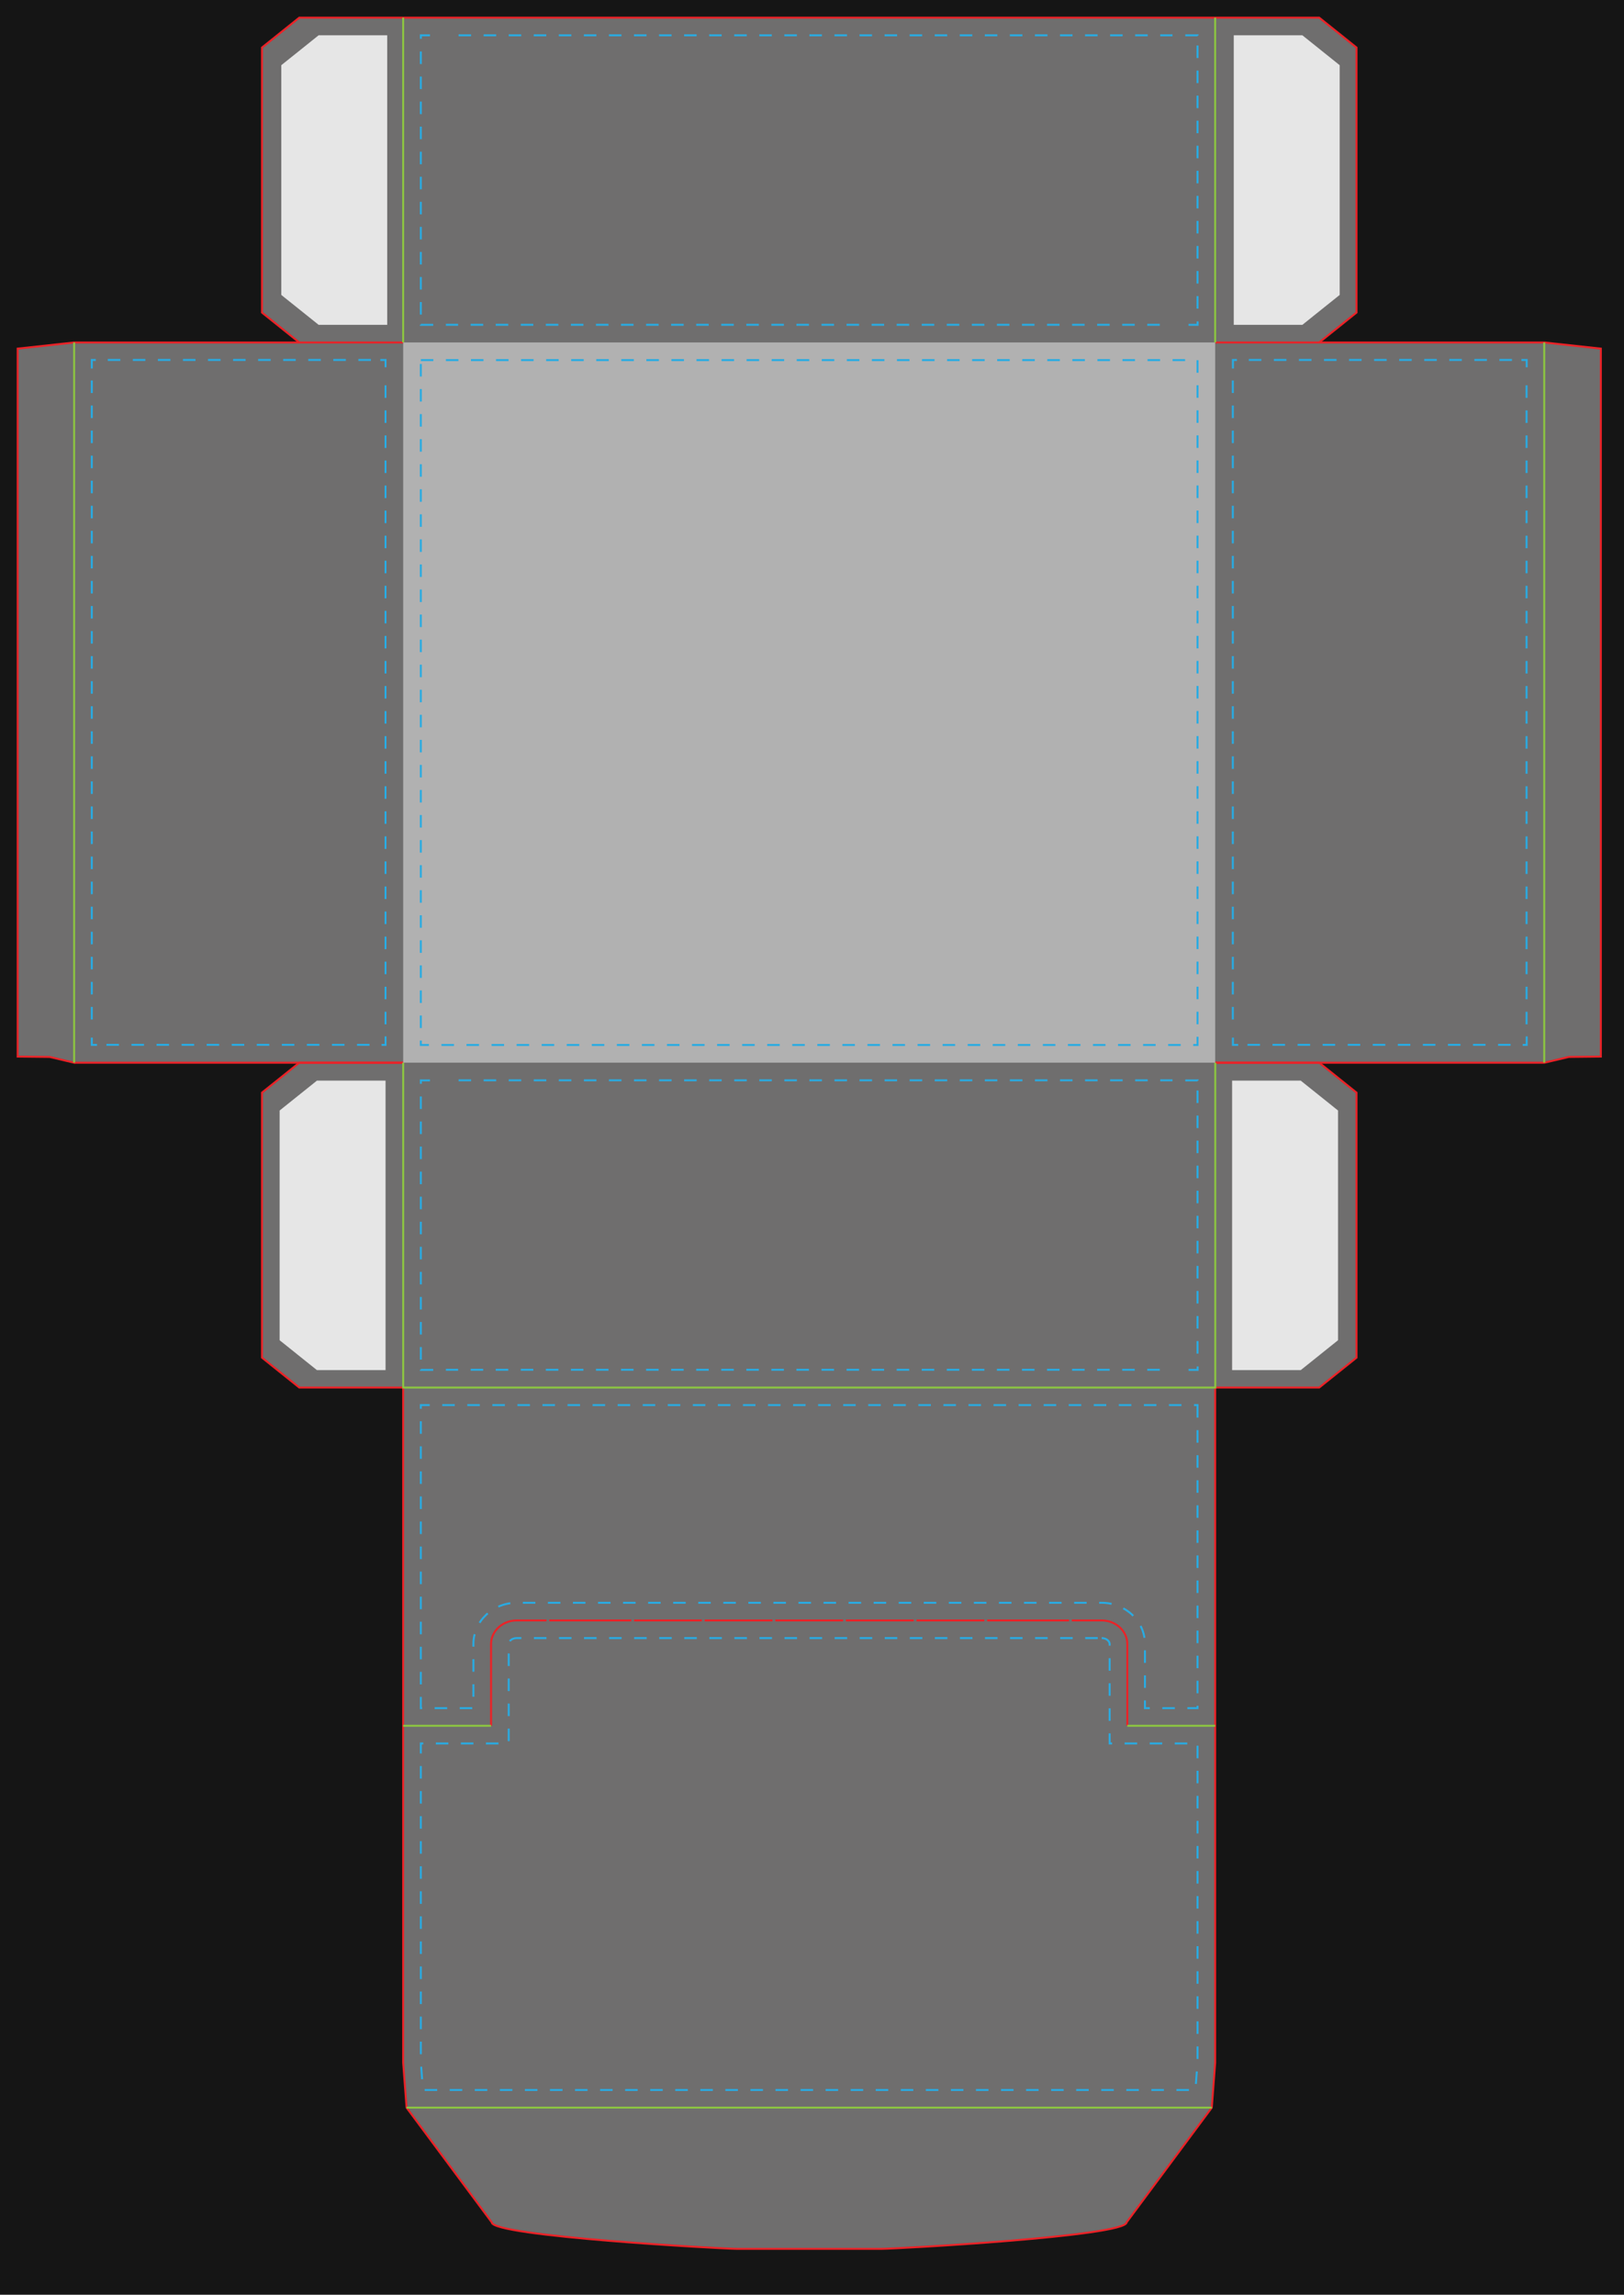 <?xml version="1.0" encoding="UTF-8" standalone="no"?>
<svg
   version="1.1"
   x="0px"
   y="0px"
   width="3450"
   height="4875"
   viewBox="0 0 3450 4875"
   enable-background="new 0 0 828 1170"
   xml:space="preserve"
   id="svg232"
   sodipodi:docname="PokerBoosterBox.svg"
   inkscape:version="1.3.2 (091e20e, 2023-11-25, custom)"
   xmlns:inkscape="http://www.inkscape.org/namespaces/inkscape"
   xmlns:sodipodi="http://sodipodi.sourceforge.net/DTD/sodipodi-0.dtd"
   xmlns="http://www.w3.org/2000/svg"
   xmlns:svg="http://www.w3.org/2000/svg"><defs
     id="defs232">




	
	
	
	
	
	
	
	
	

		
	
		
		
		
		
		
		
		
		
	
		
		
		
		
		
	
			
		
		
		
	
			
		
			
		
	

			
		
			
		
			
		
			
		
		
		
	
				
			
				
			
				
				
					
			
				
			
				
			
				
				
				
				
				
			
				
			
					
					
						
					
					
						
					
					
						
					
					
						
				
					
				
					
				
					
				
					
					
						
					
					
						
					
					
						
					
					
						
				
					
				
					
					
					
				
					
					
						
					
					
						
					
					
						
					
					
						
				
					
					
						
					
					
						
					
					
						
					
					
						
				
						
						
						
						
						
						
						
					
						
					
						
					</defs><sodipodi:namedview
     id="namedview232"
     pagecolor="#505050"
     bordercolor="#eeeeee"
     borderopacity="1"
     inkscape:showpageshadow="0"
     inkscape:pageopacity="0"
     inkscape:pagecheckerboard="0"
     inkscape:deskcolor="#d1d1d1"
     inkscape:zoom="0.73846152"
     inkscape:cx="1198.4375"
     inkscape:cy="1884.323"
     inkscape:window-width="2560"
     inkscape:window-height="1351"
     inkscape:window-x="-9"
     inkscape:window-y="-9"
     inkscape:window-maximized="1"
     inkscape:current-layer="svg232" /><rect
     fill="#9b9a9a"
     width="3450"
     height="4875"
     id="rect1"
     x="0"
     y="0"
     style="stroke-width:4.167;fill:#151515;fill-opacity:1" /><path
     id="clipping"
     style="fill:#6f6e6e;fill-opacity:1;stroke:none;stroke-width:4.167"
     d="m 635.75,37.502 -79.242,63.496 v 563.004 l 79.24,63.498 H 157.508 v 0.012 L 37.5,740.542 V 2244.479 l 68.084,0.742 51.924,12.287 v -0.01 h 699 v 0 H 635.75 l -79.242,63.496 v 563.004 l 79.242,63.496 h 220.758 l -0.004,718.816 0.004,715.955 7.201,95.229 180.949,243.607 c 0,29.633 491.337,56.393 520.529,56.393 h 307.666 c 29.188,0 520.518,-26.76 520.518,-56.393 l 180.945,-243.607 7.201,-95.229 v -715.951 -718.816 h 220.754 l 79.236,-63.496 V 2320.998 l -79.236,-63.496 h -220.764 v 0 l 699,0.01 51.93,-12.287 68.084,-0.742 V 740.539 l -120.014,-13.029 v 0 h -699 220.764 l 79.236,-63.5 V 101.006 L 2802.267,37.51 H 2581.508 856.508 Z" /><polyline
     fill="#ffffff"
     stroke="#eb2227"
     stroke-miterlimit="10"
     points="672.545,174.6 691.562,159.36 691.562,24.239         672.544,9 619.562,9 205.562,9 152.58,9 133.562,24.239 133.562,159.36 152.58,174.6       "
     id="polyline1"
     transform="scale(4.167)"
     style="fill:none" /><polyline
     fill="#ffffff"
     stroke="#eb2227"
     stroke-miterlimit="10"
     points="619.562,541.799 787.322,541.801 799.785,538.852        816.125,538.674 816.125,177.729 787.322,174.602 787.322,174.601 619.562,174.6      "
     id="polyline2"
     transform="scale(4.167)"
     style="fill:none" /><path
     fill="#ffffff"
     stroke="#eb2227"
     stroke-miterlimit="10"
     d="m 856.508,2947.496 -0.004,718.817 0.004,715.954 7.2,95.229 180.95,243.608 c 0,29.633 491.337,56.392 520.529,56.392 h 307.667 c 29.188,0 520.517,-26.758 520.517,-56.392 l 180.946,-243.608 7.2,-95.229 v -715.954 -718.817"
     id="path3"
     style="stroke-width:4.167;fill:none" /><polyline
     fill="#ffffff"
     stroke="#eb2227"
     stroke-miterlimit="10"
     points="205.562,174.6 37.802,174.599 37.802,174.602        9,177.729 9,538.674 25.34,538.852 37.802,541.801 37.802,541.799 205.562,541.799      "
     id="polyline5"
     transform="scale(4.167)"
     style="fill:none" /><path
     fill="#ffffff"
     stroke="#eb2227"
     stroke-miterlimit="10"
     d="m 2394.825,3666.312 v -173.817 c 0,-27.504 -24.467,-50 -54.371,-50 h -62.987 -0.454"
     id="path6"
     style="stroke-width:4.167;fill:none" /><line
     fill="#ffffff"
     stroke="#eb2227"
     stroke-miterlimit="10"
     x1="1341.013"
     y1="3442.496"
     x2="1167.008"
     y2="3442.496"
     id="line6"
     style="stroke-width:4.167" /><line
     fill="#ffffff"
     stroke="#eb2227"
     stroke-miterlimit="10"
     x1="1491.013"
     y1="3442.496"
     x2="1347.008"
     y2="3442.496"
     id="line7"
     style="stroke-width:4.167" /><line
     fill="#ffffff"
     stroke="#eb2227"
     stroke-miterlimit="10"
     x1="1641.013"
     y1="3442.496"
     x2="1497.008"
     y2="3442.496"
     id="line8"
     style="stroke-width:4.167" /><line
     fill="#ffffff"
     stroke="#eb2227"
     stroke-miterlimit="10"
     x1="1791.013"
     y1="3442.496"
     x2="1647.008"
     y2="3442.496"
     id="line9"
     style="stroke-width:4.167" /><line
     fill="#ffffff"
     stroke="#eb2227"
     stroke-miterlimit="10"
     x1="1941.013"
     y1="3442.496"
     x2="1797.008"
     y2="3442.496"
     id="line10"
     style="stroke-width:4.167" /><line
     fill="#ffffff"
     stroke="#eb2227"
     stroke-miterlimit="10"
     x1="2091.012"
     y1="3442.496"
     x2="1947.008"
     y2="3442.496"
     id="line11"
     style="stroke-width:4.167" /><line
     fill="#ffffff"
     stroke="#eb2227"
     stroke-miterlimit="10"
     x1="2271.013"
     y1="3442.496"
     x2="2097.008"
     y2="3442.496"
     id="line12"
     style="stroke-width:4.167" /><path
     fill="#ffffff"
     stroke="#eb2227"
     stroke-miterlimit="10"
     d="m 1161.013,3442.496 h -63.45 c -29.9,0 -54.362,22.496 -54.362,50 v 173.817"
     id="path12"
     style="stroke-width:4.167;fill:none" /><polyline
     fill="#ffffff"
     stroke="#eb2227"
     stroke-miterlimit="10"
     points="205.562,707.399 152.58,707.399 133.562,692.16    133.562,557.039 152.58,541.8 205.562,541.8  "
     id="polyline16"
     transform="scale(4.167)"
     style="fill:none" /><polyline
     fill="#ffffff"
     stroke="#eb2227"
     stroke-miterlimit="10"
     points="619.562,707.399 672.545,707.399 691.562,692.16    691.562,557.039 672.545,541.8 619.562,541.8  "
     id="polyline17"
     transform="scale(4.167)"
     style="fill:none" /><polygon
     fill="#e6e6e6"
     points="196.562,698.521 161.58,698.521 142.562,683.282 142.562,566.16 161.58,550.922 196.562,550.922 "
     id="polygon17"
     transform="scale(4.167)" /><polygon
     fill="#e6e6e6"
     points="197.408,165.599 162.427,165.599 143.408,150.36 143.408,33.238 162.427,18 197.409,18 "
     id="polygon18"
     transform="scale(4.167)" /><polygon
     fill="#e6e6e6"
     points="628.987,18 663.969,18 682.987,33.239 682.987,150.36 663.969,165.599 628.986,165.599 "
     id="polygon19"
     transform="scale(4.167)" /><polygon
     fill="#e6e6e6"
     points="628.141,550.923 663.122,550.923 682.141,566.161 682.141,683.283 663.122,698.521 628.14,698.521 "
     id="polygon20"
     transform="scale(4.167)" /><line
     fill="#ffffff"
     stroke="#8cc541"
     stroke-miterlimit="10"
     x1="863.708"
     y1="4477.5"
     x2="2574.312"
     y2="4477.5"
     id="line20"
     style="stroke-width:4.167" /><line
     fill="#ffffff"
     stroke="#8cc541"
     stroke-miterlimit="10"
     x1="157.508"
     y1="2257.496"
     x2="157.508"
     y2="727.5"
     id="line22"
     style="stroke-width:4.167" /><line
     fill="#ffffff"
     stroke="#8cc541"
     stroke-miterlimit="10"
     x1="3280.508"
     y1="727.504"
     x2="3280.508"
     y2="2257.5"
     id="line23"
     style="stroke-width:4.167" /><polyline
     fill="#ffffff"
     stroke="#8cc541"
     stroke-miterlimit="10"
     points="619.562,541.799 619.562,707.399 205.562,707.399     205.562,541.799   "
     id="polyline23"
     transform="scale(4.167)"
     style="fill:none" /><line
     fill="#ffffff"
     stroke="#8cc541"
     stroke-miterlimit="10"
     x1="2581.508"
     y1="37.5"
     x2="2581.508"
     y2="727.5"
     id="line24"
     style="stroke-width:4.167" /><line
     fill="#ffffff"
     stroke="#8cc541"
     stroke-miterlimit="10"
     x1="856.508"
     y1="727.5"
     x2="856.508"
     y2="37.5"
     id="line25"
     style="stroke-width:4.167" /><line
     fill="#ffffff"
     stroke="#8cc541"
     stroke-miterlimit="10"
     x1="1043.2"
     y1="3666.312"
     x2="856.508"
     y2="3666.312"
     id="line26"
     style="stroke-width:4.167" /><line
     fill="#ffffff"
     stroke="#8cc541"
     stroke-miterlimit="10"
     x1="2394.825"
     y1="3666.312"
     x2="2581.508"
     y2="3666.312"
     id="line27"
     style="stroke-width:4.167" /><polyline
     fill="none"
     stroke="#29abe2"
     stroke-miterlimit="10"
     stroke-dasharray="6.388"
     points="214.562,19.751 214.562,18        220.858,18      "
     id="polyline27"
     transform="scale(4.167)" /><line
     fill="none"
     stroke="#29abe2"
     stroke-miterlimit="10"
     stroke-dasharray="26.617"
     x1="974.2"
     y1="75"
     x2="2490.783"
     y2="75"
     id="line28"
     style="stroke-width:4.167" /><polyline
     fill="none"
     stroke="#29abe2"
     stroke-miterlimit="10"
     stroke-dasharray="6.388"
     points="604.263,18 610.559,18        610.559,19.751      "
     id="polyline28"
     transform="scale(4.167)" /><line
     fill="none"
     stroke="#29abe2"
     stroke-miterlimit="10"
     stroke-dasharray="26.617"
     x1="2543.996"
     y1="96.667"
     x2="2543.996"
     y2="675.521"
     id="line29"
     style="stroke-width:4.167" /><polyline
     fill="none"
     stroke="#29abe2"
     stroke-miterlimit="10"
     stroke-dasharray="6.388"
     points="610.559,163.85        610.559,165.6 604.263,165.6      "
     id="polyline29"
     transform="scale(4.167)" /><line
     fill="none"
     stroke="#29abe2"
     stroke-miterlimit="10"
     stroke-dasharray="26.617"
     x1="2463.804"
     y1="690"
     x2="947.221"
     y2="690"
     id="line30"
     style="stroke-width:4.167" /><polyline
     fill="none"
     stroke="#29abe2"
     stroke-miterlimit="10"
     stroke-dasharray="6.388"
     points="220.858,165.6        214.562,165.6 214.562,163.85      "
     id="polyline30"
     transform="scale(4.167)" /><line
     fill="none"
     stroke="#29abe2"
     stroke-miterlimit="10"
     stroke-dasharray="26.617"
     x1="894.008"
     y1="668.329"
     x2="894.008"
     y2="89.483"
     id="line31"
     style="stroke-width:4.167" /><polyline
     fill="none"
     stroke="#29abe2"
     stroke-miterlimit="10"
     stroke-dasharray="6.388"
     points="214.566,552.552        214.566,550.801 220.862,550.801      "
     id="polyline33"
     transform="scale(4.167)" /><line
     fill="none"
     stroke="#29abe2"
     stroke-miterlimit="10"
     stroke-dasharray="26.617"
     x1="974.217"
     y1="2295.004"
     x2="2490.8"
     y2="2295.004"
     id="line33"
     style="stroke-width:4.167" /><polyline
     fill="none"
     stroke="#29abe2"
     stroke-miterlimit="10"
     stroke-dasharray="6.388"
     points="604.267,550.801        610.562,550.801 610.562,552.552      "
     id="polyline34"
     transform="scale(4.167)" /><line
     fill="none"
     stroke="#29abe2"
     stroke-miterlimit="10"
     stroke-dasharray="26.617"
     x1="2544.008"
     y1="2316.671"
     x2="2544.008"
     y2="2895.525"
     id="line34"
     style="stroke-width:4.167" /><polyline
     fill="none"
     stroke="#29abe2"
     stroke-miterlimit="10"
     stroke-dasharray="6.388"
     points="610.562,696.65        610.562,698.4 604.267,698.4      "
     id="polyline35"
     transform="scale(4.167)" /><line
     fill="none"
     stroke="#29abe2"
     stroke-miterlimit="10"
     stroke-dasharray="26.617"
     x1="2463.821"
     y1="2910"
     x2="947.238"
     y2="2910"
     id="line35"
     style="stroke-width:4.167" /><polyline
     fill="none"
     stroke="#29abe2"
     stroke-miterlimit="10"
     stroke-dasharray="6.388"
     points="220.862,698.4        214.566,698.4 214.566,696.65      "
     id="polyline36"
     transform="scale(4.167)" /><line
     fill="none"
     stroke="#29abe2"
     stroke-miterlimit="10"
     stroke-dasharray="26.617"
     x1="894.025"
     y1="2888.334"
     x2="894.025"
     y2="2309.483"
     id="line36"
     style="stroke-width:4.167" /><polyline
     fill="none"
     stroke="#29abe2"
     stroke-miterlimit="10"
     stroke-dasharray="6.388"
     points="46.802,187.879        46.802,183.523 49.469,183.523      "
     id="polyline38"
     transform="scale(4.167)" /><line
     fill="none"
     stroke="#29abe2"
     stroke-miterlimit="10"
     stroke-dasharray="26.617"
     x1="228.979"
     y1="764.679"
     x2="796.463"
     y2="764.679"
     id="line38"
     style="stroke-width:4.167" /><polyline
     fill="none"
     stroke="#29abe2"
     stroke-miterlimit="10"
     stroke-dasharray="6.388"
     points="193.895,183.523        196.562,183.523 196.562,187.879      "
     id="polyline39"
     transform="scale(4.167)" /><line
     fill="none"
     stroke="#29abe2"
     stroke-miterlimit="10"
     stroke-dasharray="26.617"
     x1="819.008"
     y1="818.583"
     x2="819.008"
     y2="2183.662"
     id="line39"
     style="stroke-width:4.167" /><polyline
     fill="none"
     stroke="#29abe2"
     stroke-miterlimit="10"
     stroke-dasharray="6.388"
     points="196.562,528.369        196.562,532.723 193.895,532.723      "
     id="polyline40"
     transform="scale(4.167)" /><line
     fill="none"
     stroke="#29abe2"
     stroke-miterlimit="10"
     stroke-dasharray="26.617"
     x1="785.033"
     y1="2219.679"
     x2="217.55"
     y2="2219.679"
     id="line40"
     style="stroke-width:4.167" /><polyline
     fill="none"
     stroke="#29abe2"
     stroke-miterlimit="10"
     stroke-dasharray="6.388"
     points="49.469,532.723        46.802,532.723 46.802,528.369      "
     id="polyline41"
     transform="scale(4.167)" /><line
     fill="none"
     stroke="#29abe2"
     stroke-miterlimit="10"
     stroke-dasharray="26.617"
     x1="195.008"
     y1="2165.775"
     x2="195.008"
     y2="800.708"
     id="line41"
     style="stroke-width:4.167" /><polyline
     fill="none"
     stroke="#29abe2"
     stroke-miterlimit="10"
     stroke-dasharray="6.388"
     points="628.562,187.879        628.562,183.523 631.23,183.523      "
     id="polyline43"
     transform="scale(4.167)" /><line
     fill="none"
     stroke="#29abe2"
     stroke-miterlimit="10"
     stroke-dasharray="26.617"
     x1="2652.988"
     y1="764.679"
     x2="3220.467"
     y2="764.679"
     id="line43"
     style="stroke-width:4.167" /><polyline
     fill="none"
     stroke="#29abe2"
     stroke-miterlimit="10"
     stroke-dasharray="6.388"
     points="775.656,183.523        778.322,183.523 778.322,187.879      "
     id="polyline44"
     transform="scale(4.167)" /><line
     fill="none"
     stroke="#29abe2"
     stroke-miterlimit="10"
     stroke-dasharray="26.617"
     x1="3243.008"
     y1="818.583"
     x2="3243.008"
     y2="2183.662"
     id="line44"
     style="stroke-width:4.167" /><polyline
     fill="none"
     stroke="#29abe2"
     stroke-miterlimit="10"
     stroke-dasharray="6.388"
     points="778.322,528.369        778.322,532.723 775.656,532.723      "
     id="polyline45"
     transform="scale(4.167)" /><line
     fill="none"
     stroke="#29abe2"
     stroke-miterlimit="10"
     stroke-dasharray="26.617"
     x1="3209.041"
     y1="2219.679"
     x2="2641.554"
     y2="2219.679"
     id="line45"
     style="stroke-width:4.167" /><polyline
     fill="none"
     stroke="#29abe2"
     stroke-miterlimit="10"
     stroke-dasharray="6.388"
     points="631.23,532.723        628.562,532.723 628.562,528.369      "
     id="polyline46"
     transform="scale(4.167)" /><line
     fill="none"
     stroke="#29abe2"
     stroke-miterlimit="10"
     stroke-dasharray="26.617"
     x1="2619.008"
     y1="2165.775"
     x2="2619.008"
     y2="800.708"
     id="line46"
     style="stroke-width:4.167" /><rect
     x="856.508"
     y="727.5"
     fill="#ffffff"
     stroke="#8cc541"
     stroke-miterlimit="10"
     width="1725"
     height="1530"
     id="actualSize"
     style="stroke-width:4.167;fill:#b1b1b1;stroke:none;fill-opacity:1" /><rect
     x="894.008"
     y="765"
     fill="none"
     stroke="#29abe2"
     stroke-miterlimit="10"
     stroke-dasharray="26.617"
     width="1650"
     height="1455"
     id="rect49"
     style="stroke-width:4.167" /><path
     fill="none"
     stroke="#29abe2"
     stroke-miterlimit="10"
     stroke-dasharray="26.617"
     d="m 2340.454,3479.996 c 9.946,0 16.871,6.588 16.871,12.5 v 211.317 h 186.688 V 4380.85 l -4.471,59.146 H 898.483 l -4.467,-59.146 -0.008,-677.038 h 186.696 v -211.317 c 0,-5.912 6.925,-12.5 16.863,-12.5 z"
     id="path51"
     style="stroke-width:4.167" /><path
     fill="none"
     stroke="#29abe2"
     stroke-miterlimit="10"
     stroke-dasharray="26.617"
     d="m 2544.008,2984.996 v 643.817 h -111.688 v -136.317 c 0,-48.246 -41.212,-87.5 -91.871,-87.5 H 1097.567 c -50.65,0 -91.862,39.254 -91.862,87.5 v 136.317 H 894.008 v -643.817 z"
     id="path52"
     style="stroke-width:4.167" /></svg>
